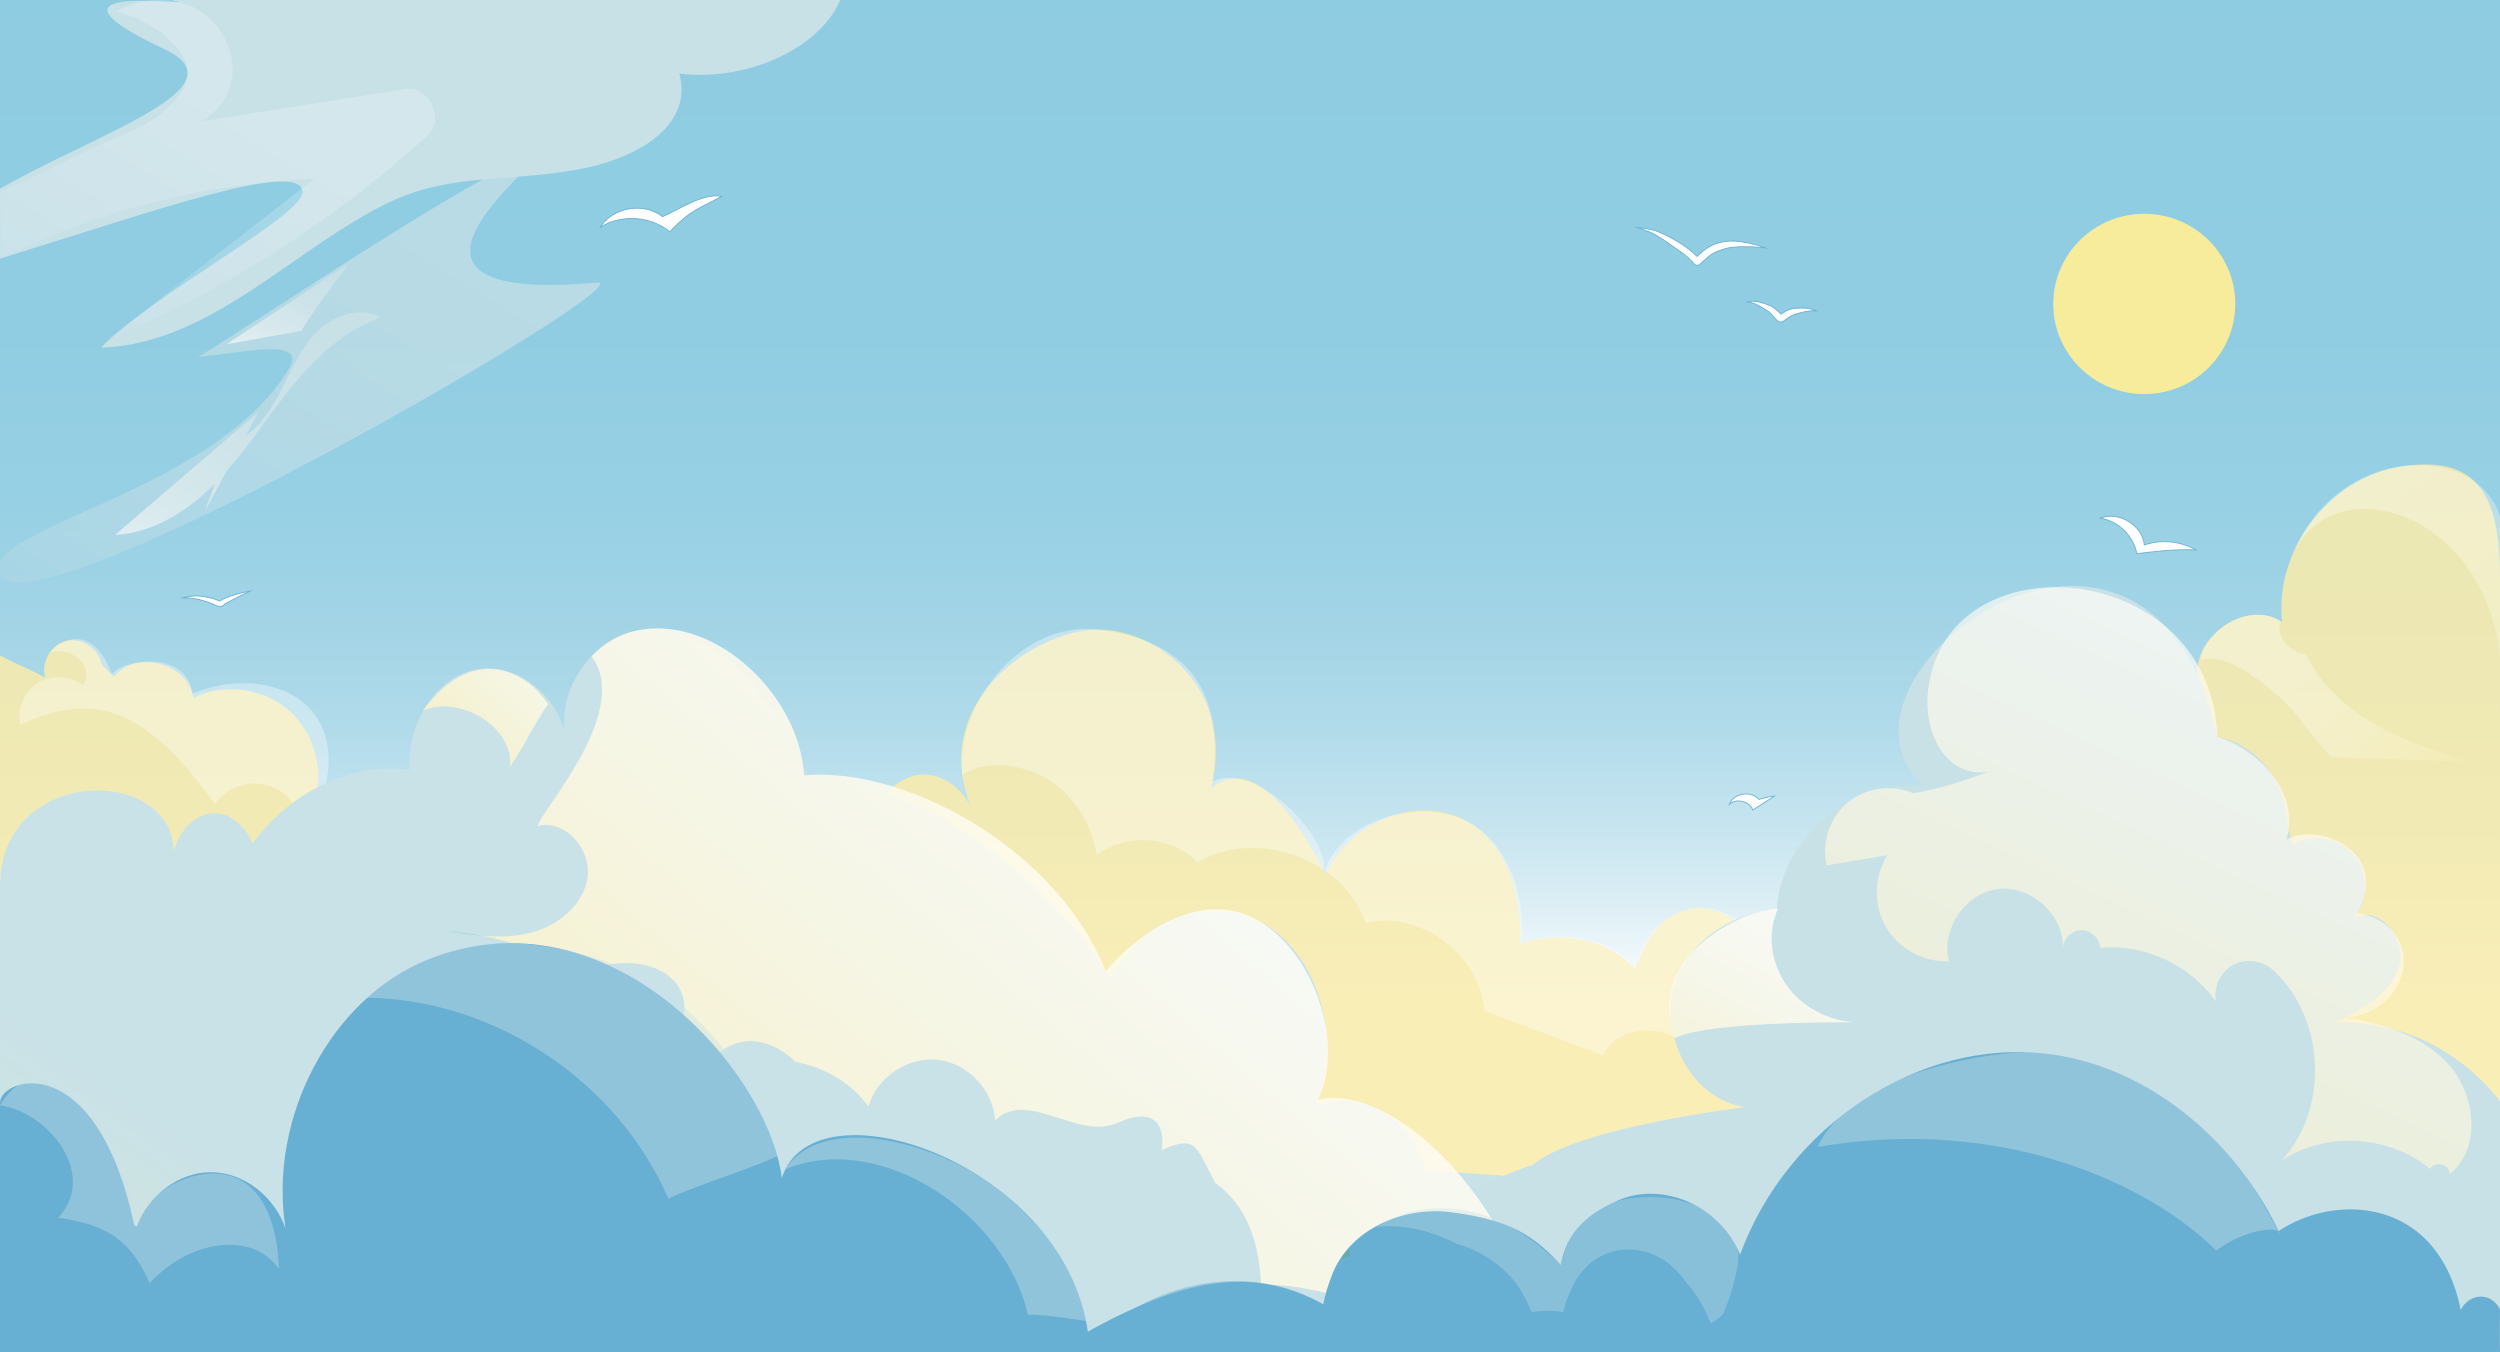 <?xml version="1.0" encoding="utf-8"?>
<!-- Generator: Adobe Adobe Illustrator 24.2.0, SVG Export Plug-In . SVG Version: 6.00 Build 0)  -->
<svg version="1.1" xmlns="http://www.w3.org/2000/svg" xmlns:xlink="http://www.w3.org/1999/xlink" x="0px" y="0px" width="2940px"
	 height="1590px" viewBox="0 0 2940 1590" style="enable-background:new 0 0 2940 1590;" xml:space="preserve">
<rect x="0" y="0" width="2940" height="1590" fill="#333333" stroke="none"/>
<style type="text/css">
	.st0{fill:url(#SVGID_1_);}
	.st1{opacity:0.859;fill:#F9EBAB;}
	.st2{opacity:0.859;fill:url(#SVGID_2_);}
	.st3{opacity:0.349;fill:url(#SVGID_3_);}
	.st4{opacity:0.349;fill:url(#SVGID_4_);}
	.st5{opacity:0.349;fill:url(#SVGID_5_);}
	.st6{opacity:0.349;fill:url(#SVGID_6_);}
	.st7{opacity:0.349;fill:url(#SVGID_7_);}
	.st8{fill:url(#SVGID_8_);}
	.st9{fill:#C8E1E7;}
	.st10{opacity:0.878;fill:url(#SVGID_9_);}
	.st11{opacity:0.878;fill:url(#SVGID_10_);}
	.st12{opacity:0.878;fill:url(#SVGID_11_);}
	.st13{opacity:0.878;fill:url(#SVGID_12_);}
	.st14{opacity:0.878;fill:url(#SVGID_13_);}
	.st15{opacity:0.671;fill:url(#SVGID_14_);}
	.st16{fill:#67AFD3;}
	.st17{opacity:0.42;fill:#C8E1E7;}
	.st18{opacity:0.4;fill:#C8E1E7;}
	.st19{opacity:0.471;fill:#67AFD3;}
	.st20{opacity:0.349;fill:#72A336;}
	.st21{opacity:0.349;fill:#C8E1E7;}
	.st22{fill:#F7EB9C;}
	.st23{display:none;}
	.st24{display:inline;fill:#FFFFFF;stroke:#FFFFFF;stroke-miterlimit:10;}
	.st25{opacity:0.729;fill:url(#SVGID_15_);}
	.st26{fill:url(#SVGID_16_);}
	.st27{fill:url(#SVGID_17_);}
	.st28{opacity:0.212;fill:url(#SVGID_18_);}
	.st29{fill:#FFFFFF;stroke:#67AFD3;stroke-miterlimit:10;}
</style>
<g id="BG">
	<linearGradient id="SVGID_1_" gradientUnits="userSpaceOnUse" x1="1470" y1="-106.643" x2="1470" y2="1175.874">
		<stop  offset="0" style="stop-color:#8ECCE2"/>
		<stop  offset="0.377" style="stop-color:#90CDE2"/>
		<stop  offset="0.536" style="stop-color:#96D0E4"/>
		<stop  offset="0.654" style="stop-color:#A2D4E6"/>
		<stop  offset="0.751" style="stop-color:#B1DBEA"/>
		<stop  offset="0.836" style="stop-color:#C5E4EF"/>
		<stop  offset="0.912" style="stop-color:#DCEEF5"/>
		<stop  offset="0.981" style="stop-color:#F6FBFD"/>
		<stop  offset="1" style="stop-color:#FFFFFF"/>
	</linearGradient>
	<path class="st0" d="M2940,1590c0-680.17,0-812.25,0-1590C1777.01,0,1131.53,0,0,0c0,678.86,0,1590,0,1590S1798.54,1590,2940,1590z
		"/>
</g>
<g id="Nubes_bg">
	<path class="st1" d="M2940,678.34c0-103.49-31.78-142.42-115.85-129.81c-84.07,12.61-150.03,98.6-140.42,183.07
		c-44.77-30.41-115.33,24.87-96.51,75.62c-70.63,32.64-124.68,99.14-142.18,174.96c-69.27-9.24-137.62,58.66-128.84,127.99
		c-91.13,127.78-179.85,326.42-212.9,479.85c746.73,0,836.7,0,836.7,0"/>
	<path class="st1" d="M2267.34,1221.2c-68.09-1.79-127.19-19.58-195.28-21.37c24.66-136.29-112.02-184.15-148.28-60.31
		c-44.32-44.32-99.17-41.13-135.48-30.03c0-203.49-183.33-183.3-229.32-80.82c-36.53-72.67-87.22-141.48-134.74-101.62
		c29.42-116.58-63.11-189.13-137.14-186.6c-71.54,2.44-195.52,86.27-144.82,209.31c-23.09-43.83-69.03-52.2-98.67-17.2
		c-29.64,35-32.94,106.24-6.79,146.46c-54.54-33.23-125.09,2.52-152.49,77.28c21.12,27.42,42.25,54.83,63.37,82.25
		c-50.18-15.89-106.07,14.34-136.1,73.59c-30.02,59.25-32.44,144.1-5.88,206.6c468.66,61.01,939.84,82.89,1410.31,65.48"/>
	<linearGradient id="SVGID_2_" gradientUnits="userSpaceOnUse" x1="390.609" y1="961.986" x2="87.898" y2="1294.968">
		<stop  offset="0" style="stop-color:#F9EBAB"/>
		<stop  offset="1" style="stop-color:#F9ECAC"/>
	</linearGradient>
	<path class="st2" d="M371.53,937.1c9.39-37.54-4.79-79.93-34.88-104.26c-30.09-24.33-74.52-29.32-109.26-12.28
		c-5.65-40.55-68.35-57.12-93.29-24.64c-4.8-4.76-9.61-9.51-14.41-14.27c-2.89-18.49-23.22-32.24-41.45-28.04
		s-30.5,25.45-25.02,43.34C30.14,784.2,23.07,783.43,0,770.67c0,328.19,0,482.75,0,819.33c126.24,0,228.14,0,384.22,0"/>
</g>
<g id="Nubes_bg_highlights">
	<linearGradient id="SVGID_3_" gradientUnits="userSpaceOnUse" x1="22.905" y1="862.425" x2="386.433" y2="862.425">
		<stop  offset="0" style="stop-color:#FFFFFF"/>
		<stop  offset="1" style="stop-color:#FFFFFF"/>
	</linearGradient>
	<path class="st3" d="M372.26,957.92C425.9,826,316.33,778.79,226.35,815.47c-7.44-53.13-85.53-39.3-94.76-22.04
		c-20.56-57.9-56.88-44.42-72.87-26.24c23.43-7.71,53.52,14.96,38.69,38.65c-14.89-11.6-37.13-12.69-53.08-2.6
		c-15.95,10.09-24.5,30.64-20.41,49.07c75.7-34.39,139.85-32.67,228.79,93.52c12.99-19.18,38.67-28.75,61.04-22.76
		c22.38,5.99,39.83,27.11,41.51,50.21C362.02,965.64,376.24,967.04,372.26,957.92z"/>
	<linearGradient id="SVGID_4_" gradientUnits="userSpaceOnUse" x1="1131" y1="1032.756" x2="2155.489" y2="1032.756">
		<stop  offset="0" style="stop-color:#FFFFFF"/>
		<stop  offset="1" style="stop-color:#FFFFFF"/>
	</linearGradient>
	<path class="st4" d="M1426.09,918.99c10.3-87.22-9.86-163-135.49-178.53c-87.17-10.77-166.85,83.83-159.08,171.32
		c37.27-28.62,139.62-9.77,158.3,93.69c34.36-26.39,88.33-22.41,118.47,8.72c68.84-40.92,170.89-4.31,198.02,71.05
		c64.11-14.78,135.02,37.9,139.38,103.54c46.52,17.39,93.03,34.79,139.55,52.18c19.83-42.79,95.7-37.32,109.18,7.88
		c55.11-11.03,115.75,22.33,135.94,74.78c-36.5,12.48-78.66-28.46-67.27-65.31c11.4-36.85,69.31-46.84,92.39-15.93
		c-44.3-12.4-78.05-55.63-79.33-101.61c-1.09-38.94-37-73.54-75.95-73.19s-74.22,35.61-74.6,74.56
		c-26.86-39.71-91.31-49.67-136.25-32.95c5.28-51.85-14.43-118.66-64.65-143.51c-50.22-24.85-142.7-8.16-167.6,59.34
		C1561.14,977.26,1473.06,895.33,1426.09,918.99z"/>
	<linearGradient id="SVGID_5_" gradientUnits="userSpaceOnUse" x1="2699.747" y1="493.148" x2="3043.858" y2="879.766">
		<stop  offset="0" style="stop-color:#FFFFFF"/>
		<stop  offset="0.257" style="stop-color:#FFFEFC"/>
		<stop  offset="0.453" style="stop-color:#FEFCF4"/>
		<stop  offset="0.629" style="stop-color:#FDF9E5"/>
		<stop  offset="0.793" style="stop-color:#FBF4D1"/>
		<stop  offset="0.947" style="stop-color:#FAEEB7"/>
		<stop  offset="1" style="stop-color:#F9ECAC"/>
	</linearGradient>
	<path class="st5" d="M2940,607.43c-25.79-86.15-190.85-88.28-244.88,46.78c46.42-107.04,227.84-55.77,244.88,120.56
		C2940.07,773.6,2940.24,608.24,2940,607.43z"/>
	<linearGradient id="SVGID_6_" gradientUnits="userSpaceOnUse" x1="2628.851" y1="707.17" x2="2855.307" y2="956.574">
		<stop  offset="0" style="stop-color:#FFFFFF"/>
		<stop  offset="0.27" style="stop-color:#FFFEFC"/>
		<stop  offset="0.464" style="stop-color:#FEFCF4"/>
		<stop  offset="0.634" style="stop-color:#FDF9E6"/>
		<stop  offset="0.791" style="stop-color:#FCF5D3"/>
		<stop  offset="0.937" style="stop-color:#FAEFB9"/>
		<stop  offset="1" style="stop-color:#F9ECAC"/>
	</linearGradient>
	<path class="st6" d="M2682.86,731.02c-18.34-13.49-48.71-8.58-67,4.85c-5.85,4.3-27.73,22.58-27.73,40.77
		c26.34-12.31,76.12,27.38,97.14,47.46c21.02,20.08,35.62,46.11,56.54,66.3c54.05,1.82,108.11,3.64,162.16,5.46
		c-37.73-11.99-75.78-24.11-110.23-43.62c-34.45-19.51-65.49-47.2-82.1-83.14C2692.26,768.48,2674.11,745.58,2682.86,731.02z"/>
</g>
<g id="Nubes_medio">
	<g>
		<g>
			<linearGradient id="SVGID_7_" gradientUnits="userSpaceOnUse" x1="700.027" y1="1667.855" x2="9.46" y2="2650.309">
				<stop  offset="0" style="stop-color:#C9E2E8"/>
				<stop  offset="1" style="stop-color:#F9ECAC"/>
			</linearGradient>
			<path style="fill:url(#SVGID_7_);" d="M1765.91,1382.39c-29.49-2.01-58.99-4.03-88.48-6.04
				c-15.11-61.08-79.54-98.34-130.51-75.47c32.28-73.13,5.25-173.67-57.09-212.36c-62.34-38.68-149.15-8.78-183.35,63.15
				c-78.94-129.17-218.57-225.6-356.44-239.43c-19.53-40.83-40.72-80.79-69.55-113.05c-34.98-39.15-83.66-65.89-131.61-57.14
				c-47.95,8.74-90.74,61.04-84.93,117.11c-14.87-49.91-64.26-82.15-108.61-70.91s-77.75,64.46-73.44,117.04
				c-68.83-8.97-140.16,25.64-185.03,86.63c-7.73-19.87-24.94-35.17-43.87-35.54c-22.47-0.43-43.12,20.27-48.46,45.25
				C201.88,898.82,0,900.65,0,1042.14c0,339.48-3.3,413.3,0,547.86c120.43,0,189.27-2.94,343.24-14.31
				c13.33-0.98,25.62-6.67,36.88-15.97c2.34,0.17,4.67,0.35,7.01,0.51c35.37-6,71.25-3.53,106.78-0.42
				c31.51,2.33,63.02,4.67,94.48,7.65c20.58-0.34,37.86,0.58,50.5,16.38c121.75-13.9,247.41-15.81,368.82-1.16
				c68.14,8.22,248.61,7.67,252.57,7.32c138.27-12.25,465.91-3.2,537.9-0.59c30.69,1.11,61.4-4.01,92.12-4.14
				c11.31-0.05,22.62,0.29,33.91,0.97c2.8-3.3,4.46-6.82,4.92-10.55C1943.77,1455.95,1867.78,1406.37,1765.91,1382.39z"/>
		</g>
	</g>
	<g>
		<g>
			<path class="st9" d="M2746.29,1202.41c30.64-14.65,64.23-32.51,74.81-64.79c10.58-32.27-24.14-75.12-53.31-57.74
				c17.63-20.18,18.05-53.27,0.93-73.89c-17.12-20.62-49.72-26.3-72.8-12.68c-1.33-6.33-3.19-12.53-5.51-18.54
				c-0.06-41.58-22.86-83.96-61.14-101.31c-6.99-3.17-14.27-5.39-21.68-6.75c-80.1-367.34-485.5-71.06-345.95,57.28
				c-77.96-7.13-156.33,52.48-170.28,129.51c-0.95,5.23-1.58,10.48-1.92,15.75c-47.38,4.82-92.4,29.88-113.76,72.07
				c-31.53,62.28,8.44,152.83,77.82,160.52c0,0-197.33,23.33-250.34,67.58c-78.06,27.17-151.83,68.2-217.39,124.59
				c-137.34,118.14-241.13-4.37-391.95,95.99c580.45,0,991.45,0,1613.39,0c16.94,0.75,132.79,0,132.79,0c0-126.74,0-279.79,0-295.21
				C2892.43,1234.61,2823.32,1200.26,2746.29,1202.41z"/>
		</g>
	</g>
</g>
<g id="Nubes_Medio_Highlights">
	<linearGradient id="SVGID_8_" gradientUnits="userSpaceOnUse" x1="1184.137" y1="596.105" x2="406.556" y2="1207.971">
		<stop  offset="0" style="stop-color:#F9EBAB"/>
		<stop  offset="0.135" style="stop-color:#F3E9B0"/>
		<stop  offset="0.349" style="stop-color:#E2E4BB"/>
		<stop  offset="0.614" style="stop-color:#C4DBCB"/>
		<stop  offset="0.918" style="stop-color:#9BCFDD"/>
		<stop  offset="1" style="stop-color:#8ECCE2"/>
	</linearGradient>
	<path style="opacity:0.878;fill:url(#SVGID_8_);" d="M568.89,1100.69c-14.77-2.94-29.76-4.85-44.85-5.62
		C538.86,1097.35,553.89,1099.61,568.89,1100.69z"/>
	<linearGradient id="SVGID_9_" gradientUnits="userSpaceOnUse" x1="1550.609" y1="816.419" x2="706.485" y2="1806.084">
		<stop  offset="0" style="stop-color:#FFFFFF"/>
		<stop  offset="0.175" style="stop-color:#FEFDF8"/>
		<stop  offset="0.451" style="stop-color:#FDF9E4"/>
		<stop  offset="0.792" style="stop-color:#FBF1C3"/>
		<stop  offset="1" style="stop-color:#F9ECAC"/>
	</linearGradient>
	<path class="st10" d="M1550.02,1293.3c31.04-66.9-3.59-167.71-65.45-207.85c-61.86-40.14-135.76,0.84-184.2,56.45
		c-57.77-144.23-235.55-240.92-354.99-230.09c-4.23-91.2-100.35-185.74-190.51-171.42c-24.4,3.88-43.78,15.11-59.29,31.43
		c0.88,0.99,1.7,2.06,2.45,3.21c42.57,65.59-64.01,180.89-65.59,196.23c32.22-8.24,63.42,27.9,58.52,60.8
		c-4.9,32.9-35.55,57.17-67.84,65.12c-17.73,4.37-35.95,4.82-54.22,3.51c38.9,7.75,76.3,22.78,110.13,43.64
		c102.3-40.61,165.12,31.44,97.99,91.14c11.3,15.83,21.17,32.67,29.37,50.38c5.51-5.76,11.53-10.88,17.96-15.38
		c0.1-0.27,0.19-0.53,0.3-0.8c1.94-4.74,3.54-10.03,6.1-14.45c4.43-7.64,11.02-14.06,17.99-19.36c14.17-10.78,31.8-14.01,48.97-9.54
		c14,3.64,27.38,11.93,37.66,22.38c34.08,6.49,65.75,24.27,85.98,52.71c9.54-34.32,45.91-58.97,81.32-55.12
		c35.41,3.85,65.63,35.74,67.58,71.31c38.09-37.45,96.66,23.77,143.8,2.9c61.02-27.01,53.19,28.06,51.95,31.98
		c41.46-18.35,39.89-4.69,63.43,38.93c11.21,8.04,20.89,18.07,28.76,30.05c11.64,17.72,18.62,38.94,21.88,59.79
		c1.6,10.19,2.54,20.37,2.89,30.56c81.41-7.9,224.58,69.13,313.38,63.58C1809.88,1462.14,1655.25,1269.64,1550.02,1293.3z"/>
	<linearGradient id="SVGID_10_" gradientUnits="userSpaceOnUse" x1="700.141" y1="1172.591" x2="411.616" y2="1294.067">
		<stop  offset="0" style="stop-color:#F9EBAB"/>
		<stop  offset="0.109" style="stop-color:#E5E5B9"/>
		<stop  offset="0.297" style="stop-color:#C7DCCA"/>
		<stop  offset="0.483" style="stop-color:#AFD5D5"/>
		<stop  offset="0.664" style="stop-color:#9DD0DD"/>
		<stop  offset="0.839" style="stop-color:#92CDE1"/>
		<stop  offset="1" style="stop-color:#8ECCE2"/>
	</linearGradient>
	<path class="st11" d="M657.71,1261.72c-26.34-72.59-109.05-119.83-184.95-105.64c5.61,11.8,11.22,23.6,16.83,35.4
		c-29-23.5-35.97,2.17-72.38,10.41c86.78,32.39,135.4,43.58,207.85,101.3c10.72,8.54,28.67,5.37,35.82-6.33
		C668.03,1285.16,660.37,1269.05,657.71,1261.72z"/>
	<linearGradient id="SVGID_11_" gradientUnits="userSpaceOnUse" x1="684.862" y1="730.851" x2="443.535" y2="972.179">
		<stop  offset="0" style="stop-color:#FFFFFF"/>
		<stop  offset="0.245" style="stop-color:#FDFAE8"/>
		<stop  offset="0.75" style="stop-color:#FAF0BD"/>
		<stop  offset="1" style="stop-color:#F9ECAC"/>
	</linearGradient>
	<path class="st12" d="M644.57,828.06c-17.78,24.82-27,48.64-44.78,73.46c4.72-46.55-59.17-84.59-102.04-65.85
		C552.14,759.74,615.64,784.33,644.57,828.06z"/>
	<linearGradient id="SVGID_12_" gradientUnits="userSpaceOnUse" x1="2174.198" y1="990.548" x2="1927.503" y2="1455.343">
		<stop  offset="0" style="stop-color:#FFFFFF"/>
		<stop  offset="0.176" style="stop-color:#FFFEFA"/>
		<stop  offset="0.411" style="stop-color:#FDFAEB"/>
		<stop  offset="0.68" style="stop-color:#FBF4D2"/>
		<stop  offset="0.971" style="stop-color:#FAECB0"/>
		<stop  offset="1" style="stop-color:#F9ECAC"/>
	</linearGradient>
	<path class="st13" d="M2090.88,1068.62c-34.87,2.18-76.32,25.09-100.45,50.35c-24.13,25.26-35.48,59.7-21.87,100.09
		c2.92,8.67-11.88-17.01,213.62-17.01c-31.47-1.09-63.04-17.64-81.15-43.39C2082.9,1132.91,2077.65,1098.56,2090.88,1068.62z"/>
	<linearGradient id="SVGID_13_" gradientUnits="userSpaceOnUse" x1="2800.44" y1="573.687" x2="2322.168" y2="1602.134">
		<stop  offset="0" style="stop-color:#FFFFFF"/>
		<stop  offset="0.177" style="stop-color:#FFFEFA"/>
		<stop  offset="0.409" style="stop-color:#FDFAEB"/>
		<stop  offset="0.671" style="stop-color:#FCF5D3"/>
		<stop  offset="0.954" style="stop-color:#FAEDB2"/>
		<stop  offset="1" style="stop-color:#F9ECAC"/>
	</linearGradient>
	<path style="opacity:0.671;fill:url(#SVGID_13_);" d="M2249.85,932.93c-25.04-10.99-56.13-6.6-77.14,10.91
		c-21.01,17.51-30.94,47.29-24.65,73.9c23.85-4.01,47.7-8.02,71.55-12.04c-15.95,24.94-16.67,58.83-1.79,84.42
		c14.88,25.6,44.67,41.75,74.24,40.23c-9.85-37.49,19.24-80.27,57.72-84.91c38.49-4.64,76.9,30.01,76.24,68.77
		c0.77-11.05,11.09-20.56,22.16-20.43s21.17,9.88,21.68,20.94c52.17-4.95,106.14,20.07,136.08,63.08
		c-3.21-16.39,5.03-34.39,19.53-42.67c14.51-8.28,34.2-6.21,46.67,4.89c62.27,55.44,67.72,163.01,11.37,224.46
		c52.2-34.15,126.57-29.74,174.37,10.34c4.27-10.74,24.55-5.24,22.81,6.18c39.46-31.81,30.32-98.95-5.9-134.4
		c-36.22-35.45-89.19-46.76-139.4-53.67c35.7,12.95,80.03-10.6,89.28-47.44c9.25-36.83-14.77-66.2-52.36-71.65
		c39.98-75.13-49.47-107.73-83.51-86.29c17.63-60.61-41.03-109.86-81.21-120.88c-6.81-210.66-320.51-236.81-340.25-54.02
		c-5.36,49.66,21.17,102.03,70.63,95.07C2310.64,917.57,2283.3,927.39,2249.85,932.93z"/>
</g>
<g id="Nubes_frente">
	<path class="st16" d="M919.46,1385.35c-16.7-128.27-205.23-341.55-416.53-256.81c-113.53,45.53-187.8,186.01-167.15,316.12
		c-13.38-38.42-49.65-65.91-87.29-66.17c-37.64-0.26-74.22,26.73-88.05,64.96c-32.6-36.94-87.38-47.86-129.83-25.89
		c-6.71,3.47-7.99,4.73-13.85,9.64c0,15.2-0.72,69.19,0,72.12c19.61-1.08,1132.11,76.37,1263.66,76.37
		C1260.78,1370.61,956.72,1265.81,919.46,1385.35z"/>
	<path class="st16" d="M2700.7,1501.31c-42.35-137.37-160.99-246.41-293.78-262.11c-149.61-17.68-304.47,83.72-360.55,236.1
		c-23.21-56.6-90.02-86.48-142.95-63.92c-40.36,17.2-66.74,42.73-69.44,89.47C1847.34,1500.85,2693.41,1501.31,2700.7,1501.31z"/>
	<path class="st16" d="M2940,1539.87c-10.39-21.01-36.1-19.24-46.2,0.54c-35.6-175.36-233.83-126.59-254.92-39.13
		c-163.96-86.17-402.33-78.72-633.37-10.05c-38.61-34.13-130.74-36.84-170.06-3.53c-37.61-42.53-72.22-54.45-128.48-62.06
		s-119.54,19.89-140.17,72.78c-20.63,52.89-19.25,92.24,37.52,91.57c0,0,873.82,0,1335.68,0c0.21-0.79-0.19-2.06,0-2.83
		C2939.51,1585.51,2940,1539.87,2940,1539.87z"/>
	<path class="st16" d="M1634.47,1590.33c-118.18-104.55-204.66-107.79-356.86-23.46c-137.54-233.03-399.82-96.09-665.74-96.09
		c-51.93-87.98-187.29-48.92-283.74-15.22c-96.45,33.7-171.94,33.25-157.78,134.43C170.35,1590,1348.71,1590.33,1634.47,1590.33z"/>
	<path class="st16" d="M216.87,1479.74c29.82-14.34,119.69,110.42,86.6,110.42C26.21,1590.17,0,1590,0,1590
		c0-45.91,0-170.25,0-293.17c0-29.63,112.74-66.06,157.9,143.85"/>
</g>
<g id="Nubes_frente_highlights">
	<path class="st17" d="M914.16,1359.72c-39.39,17.77-88.87,32-128.26,49.77c-59.83-138.82-206.34-235.62-357.51-236.19
		c63.77-74.73,185.69-76.43,278.11-44.55S883.29,1244.25,914.16,1359.72z"/>
	<path class="st17" d="M1208.77,1545.95c24.34,0,65.03,7.37,68.31,7.37c0-59.71-70.73-129.68-103.2-154.68
		c-75.26-57.95-207.94-90.32-250.3-23.56C1037.6,1328.21,1182.55,1429.89,1208.77,1545.95z"/>
	<path class="st17" d="M2681.37,1451.26c-37.23-67.41-61.23-112.8-124.15-157.19c-62.92-44.39-127.24-63.82-203.7-54.64
		c-76.46,9.18-183.54,39.54-215.99,109.37c219.53-37.68,392.05,45.18,468.73,121.86
		C2641.56,1444.43,2682.72,1441.36,2681.37,1451.26z"/>
	<path class="st18" d="M160.45,1443.45C157.4,1365.98,59.71,1201.3,0,1299.82c58.41,8.58,115.16,82.21,68.47,132.25
		c55.27,7.69,85.55,25.55,107.38,76.9c50.62-54.26,124.26-59.43,152.32-16.22C320.94,1308.75,160.45,1393.89,160.45,1443.45z"/>
	<path class="st19" d="M1548.95,1530.05c-81.88-45.35-198.13-22.51-261.62,46.25c102.84-46.76,191.42-29.1,303.32-1.78
		C1590.64,1574.52,1561.41,1536.95,1548.95,1530.05z"/>
	<path class="st20" d="M1586.64,1469.16c-3.25,3.65-6.27,7.44-9.05,11.33c2.53-1.34,5.24-2.54,7.97-3.21
		c0.69-0.29,1.38-0.56,2.07-0.84C1586.96,1474.04,1586.63,1471.56,1586.64,1469.16z"/>
	<path class="st21" d="M2043.06,1468c-19.58-51.65-74.59-64.23-122.08-59.24c-47.49,5-75.18,32.32-85.53,78.94
		c-80.77-80.77-163.81-78.52-218.06-44.47c13.71-2.21,27.79-1.26,41.53,0.89c15.48,2.43,30.11,7.66,44.46,13.82
		c3.65,1.57,7.17,3.3,10.58,5.18c4.9,1.28,9.71,2.9,14.42,4.85c18.41,7.66,34.67,18.87,48.21,33.58
		c8.45,9.18,14.81,19.97,20.13,31.22c1.53,3.24,3.06,6.64,4.45,10.15c10.5-1.76,22.53-2.22,37.42,0.16
		c1.22-6.99,3.63-13.84,6.52-20.54c0.71-1.64,1.42-3.29,2.21-4.89c0.05-0.09,0.09-0.19,0.13-0.29c0.91-2.91,0.56-1.27,0,0
		c-0.13,0.4-0.27,0.87-0.45,1.46c0.98-3.26,2.63-6.5,4.13-9.56c1.81-3.69,4-7.13,6.48-10.4c12.85-16.94,29.81-27.02,51.07-29.22
		c17.34-1.79,36.7,3.75,50.69,14.04c8.94,6.58,16.37,14.52,22.79,23.31c7.9,8.74,14.81,18.58,20.25,28.77
		c1.55,2.91,2.96,5.88,4.29,8.9c1.01,2.4,2.02,4.79,3.03,7.19c0,0.01,0.01,0.02,0.01,0.03c-0.04-0.2,0.11,0,0.48,0.68
		c0.38,0.64,0.74,1.3,1.07,1.97c0.29,0.57,0.56,1.14,0.83,1.71c7.85-4.41,13.39-9.04,15.2-13.15
		C2034.89,1525.9,2048.59,1482.58,2043.06,1468z"/>
</g>
<g id="Sol">
	<ellipse class="st22" cx="2521.65" cy="357.42" rx="107" ry="106"/>
</g>
<g id="Estrellas" class="st23">
	<circle class="st24" cx="539.61" cy="482.91" r="6.85"/>
	<circle class="st24" cx="170.35" cy="662.03" r="5.5"/>
	<circle class="st24" cx="1358" cy="201.62" r="13.5"/>
	<circle class="st24" cx="1609.32" cy="883.51" r="5"/>
	<circle class="st24" cx="2213.66" cy="471.92" r="8.5"/>
	<circle class="st24" cx="2785.2" cy="423.78" r="13.5"/>
	<circle class="st24" cx="942.16" cy="610.25" r="14"/>
	<circle class="st24" cx="1527.34" cy="393.21" r="2.5"/>
	<circle class="st24" cx="121.86" cy="273.56" r="5.5"/>
	<ellipse class="st24" cx="372.81" cy="554.82" rx="1.31" ry="1.22"/>
	<circle class="st24" cx="2040.8" cy="786.77" r="10"/>
	<ellipse class="st24" cx="2361.62" cy="671.94" rx="4.87" ry="8.67"/>
	<circle class="st24" cx="2627.32" cy="566.62" r="1.5"/>
	<circle class="st24" cx="32.48" cy="320.32" r="2.75"/>
	<ellipse class="st24" cx="1107.99" cy="369.99" rx="7" ry="6"/>
	<circle class="st24" cx="1437.1" cy="685.62" r="5"/>
	<circle class="st24" cx="2364.05" cy="101.43" r="2.43"/>
</g>
<g id="Nubes_top">
	<path class="st9" d="M201.04,0c60.19,12.25-188.94-27.75-7.16,58.12c93.66,44.24-79.5,98.47-193.89,163.77
		c0.18,4.24,0.12,75.03,0,82.26c183.56-56.91,348.25-115.13,355.66-80.12c5.81,27.46-168.09,116-236.86,184.81
		c130.11-4.14,229.49-119.78,341.52-172.18c68.73-32.14,135.96-22.98,215.23-36.62c79.27-13.64,139.36-54.67,123.32-113.48
		C881.04,96.44,968.69,54.59,990-4.71L201.04,0z"/>
	<linearGradient id="SVGID_14_" gradientUnits="userSpaceOnUse" x1="519.944" y1="223.833" x2="-8.756" y2="1091.797">
		<stop  offset="0" style="stop-color:#C8E1E7"/>
		<stop  offset="0.219" style="stop-color:#C4DFE7"/>
		<stop  offset="0.494" style="stop-color:#B7DAE6"/>
		<stop  offset="0.798" style="stop-color:#A1D2E4"/>
		<stop  offset="1" style="stop-color:#8ECCE2"/>
	</linearGradient>
	<path style="opacity:0.729;fill:url(#SVGID_14_);" d="M629.81,182.04C563.6,200.1,288.65,387.52,232.91,419.7
		c46.54-3.6,131.47-25.35,106.25,15.2C247.68,582.04-22.61,619.49-0.32,675.49c31.05,78,757.37-343.23,703.41-343.23
		C394.99,360.18,661.76,173.33,629.81,182.04z"/>
	<linearGradient id="SVGID_15_" gradientUnits="userSpaceOnUse" x1="365.78" y1="379.395" x2="98.4" y2="818.351">
		<stop  offset="0" style="stop-color:#C8E1E7"/>
		<stop  offset="0.249" style="stop-color:#CBE2E8"/>
		<stop  offset="0.491" style="stop-color:#D5E8EC"/>
		<stop  offset="0.731" style="stop-color:#E5F0F3"/>
		<stop  offset="0.967" style="stop-color:#FBFDFD"/>
		<stop  offset="1" style="stop-color:#FFFFFF"/>
	</linearGradient>
	<path style="fill:url(#SVGID_15_);" d="M241.02,601.18c21.13-39.06,42.25-78.13,63.38-117.19
		c-56.39,48.38-112.77,96.75-169.16,145.13c46.05-2.39,87.61-29.48,119.69-62.61s56.77-72.57,85.64-108.52
		c28.87-35.96,63.57-69.51,107.19-84.46c-24.49-14.06-56.9-2.31-76.49,18.03c-19.59,20.34-30.14,47.42-43.38,72.36
		s-31.48,49.72-58.34,58.44"/>
	<linearGradient id="SVGID_16_" gradientUnits="userSpaceOnUse" x1="369.139" y1="306.994" x2="259.163" y2="487.541">
		<stop  offset="0" style="stop-color:#C8E1E7"/>
		<stop  offset="0.221" style="stop-color:#CDE3E9"/>
		<stop  offset="0.497" style="stop-color:#DAEAEE"/>
		<stop  offset="0.803" style="stop-color:#EFF6F7"/>
		<stop  offset="1" style="stop-color:#FFFFFF"/>
	</linearGradient>
	<path class="st26" d="M354.19,389.28c-29.29,5.18-58.58,10.37-87.87,15.55c48.18-31.79,96.36-63.59,144.55-95.38
		C389.55,337.8,368.24,366.13,354.19,389.28z"/>
	<linearGradient id="SVGID_17_" gradientUnits="userSpaceOnUse" x1="326.534" y1="70.381" x2="16.822" y2="578.832">
		<stop  offset="0" style="stop-color:#FFFFFF"/>
		<stop  offset="0.145" style="stop-color:#FBFDFE"/>
		<stop  offset="0.327" style="stop-color:#EEF7FA"/>
		<stop  offset="0.529" style="stop-color:#DAEDF5"/>
		<stop  offset="0.745" style="stop-color:#BCE0ED"/>
		<stop  offset="0.97" style="stop-color:#94CFE3"/>
		<stop  offset="1" style="stop-color:#8ECCE2"/>
	</linearGradient>
	<path style="opacity:0.212;fill:url(#SVGID_17_);" d="M0,304.15c119.63-57.88,237.34-87.69,370.08-94.15
		c-81.47,63.31-162.95,126.63-244.42,189.94c138.44-58.23,266.87-140.19,377.99-241.23c19.77-17.98,0.44-58.26-25.96-54.09
		c-95.43,15.11-190.86,30.21-286.29,45.32c33.48,7.65,70.08-16.03,79.49-49.05c9.41-33.02-7.3-70.78-36.66-88.58
		s-68.6-16.03-97.97,1.75c31.38,4.9,79.95,35.8,83.81,67.33s-37.31,60.95-66.58,73.28c-61.5,25.9-91.94,44.81-153.43,70.71"/>
</g>
<g id="Pajaritos">
	<path class="st29" d="M2049.36,284.56c-13.85-2.44-28.78-1.22-41.1,6.71c-4.49,2.93-8.62,6.47-12.56,10.23
		c-1.91-1.89-3.85-3.74-5.87-5.48c-7.19-6.14-15.21-11-23.29-15.55c-6.75-3.93-13.87-7.05-21.11-9.67
		c-4.87-1.27-9.87-1.94-14.83-2.71c-1.77-0.22-3.53-0.47-5.3-0.65c0.84,0.28,1.67,0.59,2.5,0.89c5.18,1.83,10.32,3.8,15.42,5.87
		c3.37,1.7,6.53,3.86,9.79,5.83c6.86,4.13,13.29,9.07,19.91,13.64c7.25,5.06,10.6,7.33,16.13,13.07c0.42,0.36,1.33,1.4,1.67,1.74
		c0.26,0.42,0.54,0.84,0.84,1.24c1.48,2.1,4.38,2.89,6.55,1.69c2.03-1.07,3.52-3.13,5.34-4.6c6.2-5.84,12.12-10.27,21.34-13.12
		c10.22-3.39,17.41-3.52,28.9-3.51c7.4,0.09,14.81,0.28,22.17,1.29C2067.29,288.12,2058.35,286.03,2049.36,284.56z"/>
	<path class="st29" d="M2129.97,363.33c-2.4-0.54-4.85-0.76-7.29-0.95c-5.77-0.36-11.64-0.09-17.28,1.35
		c-4.07,1.08-7.59,3.35-11.14,5.64c-0.37-0.39-0.79-0.83-0.99-1.09c-2.97-2.71-5.9-5.59-9.25-7.71c-2.57-1.28-5.28-2.16-7.93-3.19
		c-6.14-2.24-12.65-3.82-19.12-2.79c-0.71,0.11-1.43,0.24-2.14,0.36c1.11,0.2,2.23,0.37,3.34,0.6c2.05,0.47,4.01,1.33,6.04,1.91
		c1.22,0.45,2.38,1.1,3.71,1.84c4.34,2.44,8.74,4.87,12.87,7.73c2.61,2.57,5.1,5.33,7.47,8.17c3.71,4.94,7.71,4.22,11.9,0.45
		c2.09-1.69,4.32-3.12,6.67-4.31c3.37-1.83,14.13-4.75,20.91-5.67c2.64-0.48,5.76-0.06,8.55-0.03
		C2134.2,364.85,2132.12,363.98,2129.97,363.33z"/>
	<path class="st29" d="M294.35,695.14c-8.22,1.19-16.2,3.5-24.05,6.17c-3.81,1.44-7.92,2.67-11.14,5.23
		c-0.16,0.12-0.33,0.22-0.51,0.3c-0.05,0.02-0.12,0.04-0.19,0.06c-0.14-0.04-0.32-0.09-0.49-0.14c-0.36-0.17-1.63-0.72-2.08-0.9
		c-3.63-2.15-15.33-4.47-22.44-4.99c-5.46-0.31-10.93,0.43-16.25,1.61c-0.78,0.2-1.57,0.41-2.35,0.62c0.2,0,0.41-0.01,0.61-0.01
		c6.29-0.08,12.67,0.37,18.76,1.99c5.3,1.68,10.72,3,15.86,5.14c-0.25-0.1-0.5-0.21-0.75-0.31c3.23,1.15,6.26,3.78,9.84,3.38
		c1.81-0.21,3.36-1.27,4.63-2.53c0.69-0.44,2.5-1.62,2.99-1.83C275.86,704.12,284.98,699.37,294.35,695.14z"/>
	<path class="st29" d="M2582.54,646.72c-18.21-10.44-40.94-12.63-60.8-5.86c-2.23-23.28-29.99-40.17-51.7-31.45
		c21.03,3.23,39.06,20.82,42.82,41.77C2534.34,648.44,2555.82,645.7,2582.54,646.72z"/>
	<path class="st29" d="M2086.95,936.14c-8.57,5.47-17.13,10.93-25.7,16.4c-3.85-10.49-19.4-14.22-27.59-6.62
		c5.15-13.17,25.63-16.61,34.8-5.84C2075.2,938.24,2081.94,936.39,2086.95,936.14z"/>
	<path class="st29" d="M779.11,254.76c-21.81-17.48-58.4-11.22-73.16,12.52c24.65-15.57,59.21-13.34,81.66,5.25
		c26.05-27.06,34.06-26.64,61.02-41.62C826.42,226.42,795.63,248.15,779.11,254.76z"/>
</g>
</svg>
